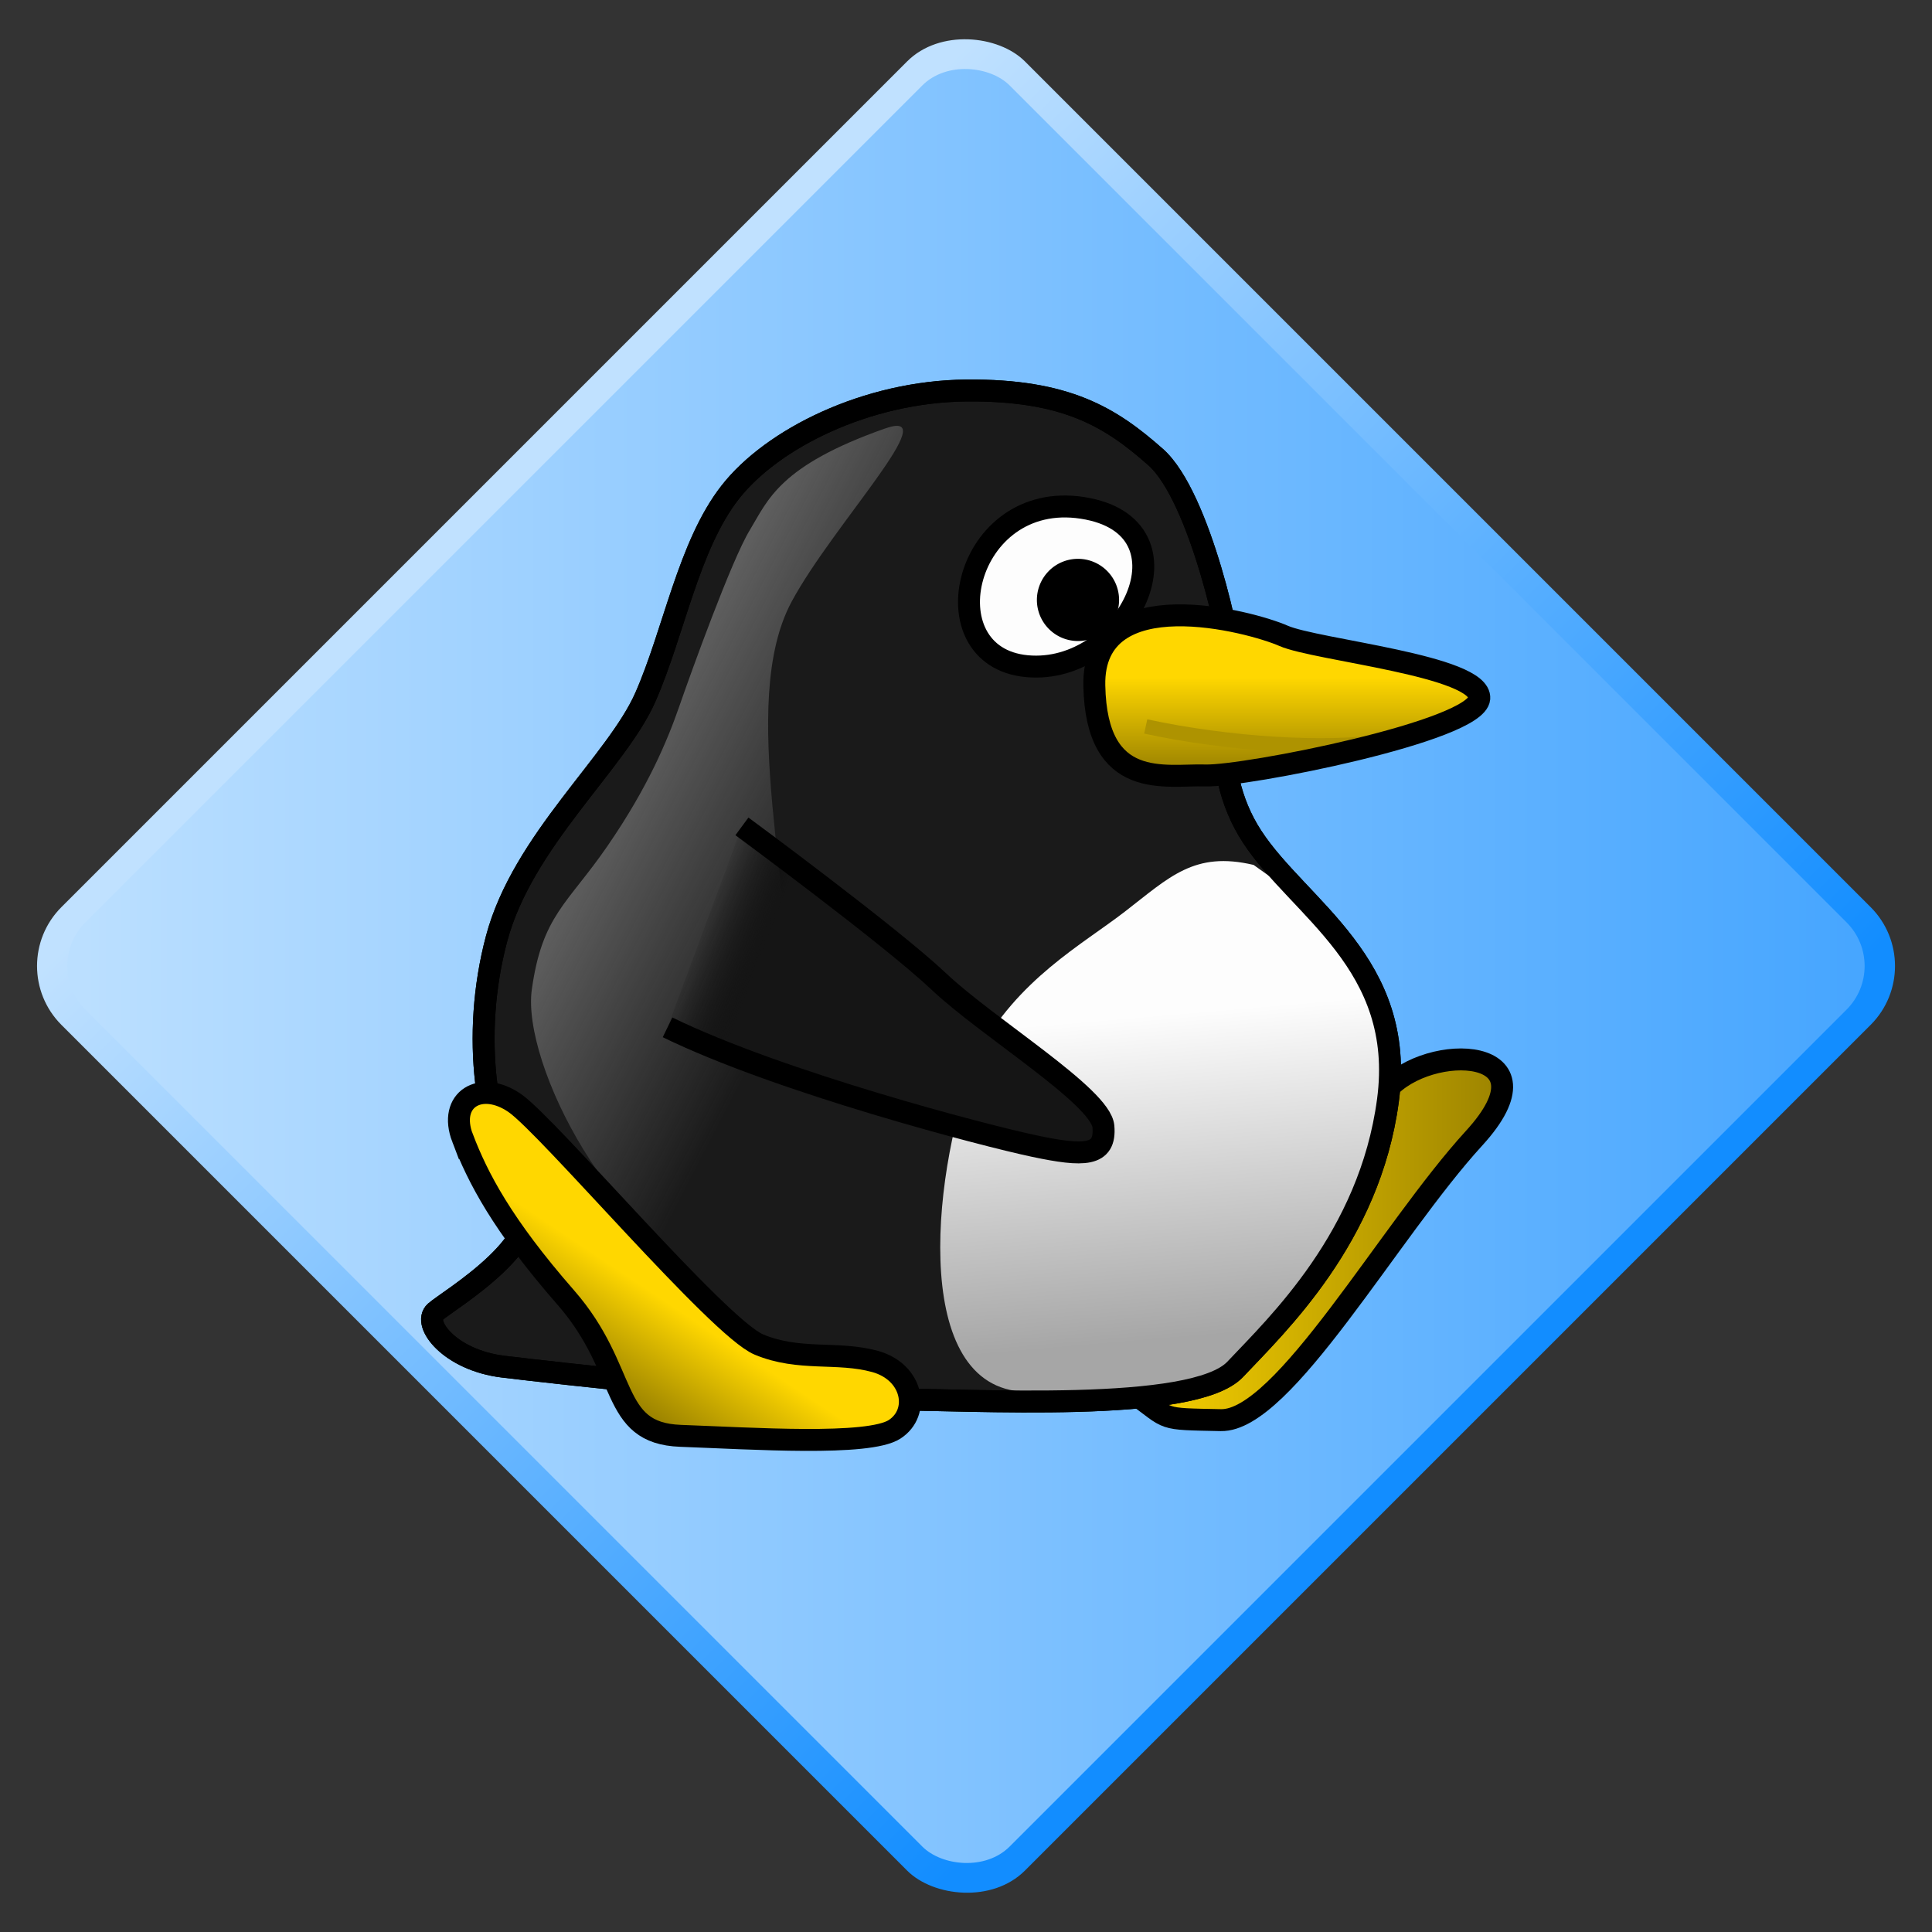 <?xml version="1.0" encoding="UTF-8" standalone="no"?>
<svg
   xmlns:dc="http://purl.org/dc/elements/1.1/"
   xmlns:cc="http://creativecommons.org/ns#"
   xmlns:rdf="http://www.w3.org/1999/02/22-rdf-syntax-ns#"
   xmlns:svg="http://www.w3.org/2000/svg"
   xmlns="http://www.w3.org/2000/svg"
   xmlns:xlink="http://www.w3.org/1999/xlink"
   xmlns:sodipodi="http://sodipodi.sourceforge.net/DTD/sodipodi-0.dtd"
   xmlns:inkscape="http://www.inkscape.org/namespaces/inkscape"
   version="1.0"
   id="svg2"
   height="48"
   width="48"
   sodipodi:docname="supertux.svg"
   inkscape:version="0.92.3 (2405546, 2018-03-11)">
  <rect width="100%" height="100%" fill="#333333" stroke="none"/>
  <sodipodi:namedview
     pagecolor="#ffffff"
     bordercolor="#666666"
     borderopacity="1"
     objecttolerance="10"
     gridtolerance="10"
     guidetolerance="10"
     inkscape:pageopacity="0"
     inkscape:pageshadow="2"
     inkscape:window-width="2560"
     inkscape:window-height="1391"
     id="namedview57"
     showgrid="false"
     inkscape:zoom="9.8333333"
     inkscape:cx="21.853256"
     inkscape:cy="27.906927"
     inkscape:window-x="1680"
     inkscape:window-y="0"
     inkscape:window-maximized="1"
     inkscape:current-layer="svg2"
     units="px"
     showguides="false" />
  <defs
     id="defs4">
    <linearGradient
       inkscape:collect="always"
       id="linearGradient3021">
      <stop
         style="stop-color:#808080;stop-opacity:1;"
         offset="0"
         id="stop3017" />
      <stop
         style="stop-color:#808080;stop-opacity:0;"
         offset="1"
         id="stop3019" />
    </linearGradient>
    <linearGradient
       id="linearGradient1677-3">
      <stop
         style="stop-color:#fdfdfd;stop-opacity:1"
         offset="0"
         id="stop1673" />
      <stop
         style="stop-color:#a6a6a6;stop-opacity:1"
         offset="1"
         id="stop1675" />
    </linearGradient>
    <linearGradient
       id="linearGradient1641">
      <stop
         style="stop-color:#ffd700;stop-opacity:1;"
         offset="0"
         id="stop1637" />
      <stop
         style="stop-color:#998100;stop-opacity:1"
         offset="1"
         id="stop1639" />
    </linearGradient>
    <linearGradient
       id="linearGradient1623">
      <stop
         style="stop-color:#696969;stop-opacity:1;"
         offset="0"
         id="stop1619" />
      <stop
         style="stop-color:#696969;stop-opacity:0;"
         offset="1"
         id="stop1621" />
    </linearGradient>
    <linearGradient
       id="linearGradient1615">
      <stop
         style="stop-color:#151515;stop-opacity:1"
         offset="0"
         id="stop1611" />
      <stop
         style="stop-color:#000000;stop-opacity:0;"
         offset="1"
         id="stop1613" />
    </linearGradient>
    <pattern
       xlink:href="#pattern4225"
       id="pattern4230"
       patternTransform="matrix(0.25,0,0,0.268,-2.2265625e-5,-2.6171875e-6)" />
    <pattern
       xlink:href="#pattern4217"
       id="pattern4225"
       patternTransform="matrix(0.25,0,0,0.268,-1422.857,-507.638)" />
    <linearGradient
       id="linearGradient3224">
      <stop
         id="stop3226"
         offset="0"
         style="stop-color:#bbdfff;stop-opacity:1;" />
      <stop
         id="stop3228"
         offset="1"
         style="stop-color:#47a6ff;stop-opacity:1;" />
    </linearGradient>
    <linearGradient
       id="linearGradient3212">
      <stop
         style="stop-color:#c0e1ff;stop-opacity:1;"
         offset="0"
         id="stop3214" />
      <stop
         style="stop-color:#128dff;stop-opacity:1;"
         offset="1"
         id="stop3216" />
    </linearGradient>
    <linearGradient
       xlink:href="#linearGradient3212"
       id="linearGradient3218"
       x1="-90.158"
       y1="485.354"
       x2="-90.158"
       y2="695.351"
       gradientUnits="userSpaceOnUse" />
    <linearGradient
       xlink:href="#linearGradient3224"
       id="linearGradient3222"
       gradientUnits="userSpaceOnUse"
       x1="-194.709"
       y1="485.859"
       x2="18.207"
       y2="698.775"
       gradientTransform="matrix(0.959,0,0,0.959,-3.576,24.161)" />
    <pattern
       patternUnits="userSpaceOnUse"
       width="320"
       height="308.571"
       patternTransform="translate(-1422.857,-507.638)"
       id="pattern4217">
      <rect
         y="142.857"
         x="154.286"
         height="165.714"
         width="165.714"
         id="rect4215"
         style="fill:#b3b3b3;fill-opacity:1;stroke:none" />
      <rect
         style="fill:#999999;fill-opacity:1;stroke:none"
         id="rect4213"
         width="165.714"
         height="165.714"
         x="0"
         y="142.857" />
      <rect
         style="fill:#999999;fill-opacity:1;stroke:none"
         id="rect4211"
         width="165.714"
         height="165.714"
         x="154.286"
         y="0" />
      <rect
         y="0"
         x="0"
         height="165.714"
         width="165.714"
         id="rect4209"
         style="fill:#b3b3b3;fill-opacity:1;stroke:none" />
    </pattern>
    <pattern
       patternUnits="userSpaceOnUse"
       width="80"
       height="82.667"
       patternTransform="translate(-1422.857,-507.638)"
       id="pattern4227">
      <rect
         id="rect4223"
         y="0"
         x="0"
         height="82.667"
         width="80"
         style="fill:url(#pattern4230);stroke:none" />
    </pattern>
    <linearGradient
       xlink:href="#linearGradient3212"
       id="linearGradient3477"
       gradientUnits="userSpaceOnUse"
       x1="-90.158"
       y1="485.354"
       x2="-90.158"
       y2="695.351"
       gradientTransform="matrix(0.152,0,0,0.152,13.316,-56.024)" />
    <linearGradient
       xlink:href="#linearGradient3224"
       id="linearGradient3479"
       gradientUnits="userSpaceOnUse"
       gradientTransform="matrix(0.146,0,0,0.146,12.773,-52.357)"
       x1="-194.709"
       y1="485.859"
       x2="18.207"
       y2="698.775" />
    <linearGradient
       gradientTransform="matrix(0.726,0,0,0.726,-136.288,-426.881)"
       xlink:href="#linearGradient1615"
       id="linearGradient1617"
       x1="213.665"
       y1="621.001"
       x2="211.445"
       y2="620.153"
       gradientUnits="userSpaceOnUse" />
    <linearGradient
       gradientTransform="matrix(0.726,0,0,0.726,-136.288,-426.881)"
       xlink:href="#linearGradient1623"
       id="linearGradient1625"
       x1="207.384"
       y1="615.192"
       x2="215.909"
       y2="619.611"
       gradientUnits="userSpaceOnUse" />
    <linearGradient
       gradientTransform="matrix(0.726,0,0,0.726,-136.288,-426.881)"
       xlink:href="#linearGradient1641"
       id="linearGradient1643"
       x1="228.806"
       y1="611.179"
       x2="228.806"
       y2="614.414"
       gradientUnits="userSpaceOnUse" />
    <linearGradient
       gradientTransform="matrix(0.726,0,0,0.726,-136.288,-426.881)"
       xlink:href="#linearGradient1641"
       id="linearGradient1651"
       x1="211.201"
       y1="632.988"
       x2="209.177"
       y2="636.019"
       gradientUnits="userSpaceOnUse" />
    <linearGradient
       gradientTransform="matrix(0.726,0,0,0.726,-136.288,-426.881)"
       xlink:href="#linearGradient1641"
       id="linearGradient1659"
       x1="225.864"
       y1="630.184"
       x2="239.541"
       y2="630.184"
       gradientUnits="userSpaceOnUse" />
    <linearGradient
       gradientTransform="matrix(0.726,0,0,0.726,-136.288,-426.881)"
       xlink:href="#linearGradient1677-3"
       id="linearGradient1690"
       x1="227.445"
       y1="622.693"
       x2="228.393"
       y2="633.764"
       gradientUnits="userSpaceOnUse" />
    <linearGradient
       inkscape:collect="always"
       xlink:href="#linearGradient3021"
       id="linearGradient3023"
       x1="-51.264"
       y1="21.938"
       x2="-38.724"
       y2="24.239"
       gradientUnits="userSpaceOnUse"
       gradientTransform="translate(-0.051,0.203)" />
  </defs>
  <rect
     ry="2.07"
     transform="rotate(-45)"
     y="17.015"
     x="-16.926"
     height="33.853"
     width="33.853"
     id="rect2223"
     style="fill:url(#linearGradient3477);fill-opacity:1;fill-rule:evenodd;stroke:none;stroke-width:0.111px;stroke-linecap:butt;stroke-linejoin:miter;stroke-opacity:1" />
  <rect
     ry="1.533"
     style="fill:url(#linearGradient3479);fill-opacity:1;fill-rule:evenodd;stroke:none;stroke-width:0.111px;stroke-linecap:butt;stroke-linejoin:miter;stroke-opacity:1"
     id="rect3220"
     width="32.473"
     height="32.473"
     x="-16.237"
     y="17.704"
     transform="rotate(-45)" />
  <path
     id="path1599"
     d="m 34.45,27.08 c 1.038,-1.2 4.28,-1.102 2.172,1.2 -2.107,2.302 -4.734,7.036 -6.29,7.003 -1.556,-0.032 -1.232,7e-6 -2.14,-0.648 -0.908,-0.648 6.258,-7.554 6.258,-7.554 z"
     style="fill:url(#linearGradient1659);fill-opacity:1;fill-rule:evenodd;stroke:#000000;stroke-width:0.545;stroke-linecap:butt;stroke-linejoin:miter;stroke-miterlimit:4;stroke-dasharray:none;stroke-opacity:1"
     inkscape:connector-curvature="0" />
  <path
     id="path1593"
     d="m 24.01,9.702 c -2.487,0.023 -4.831,1.2 -5.869,2.529 -1.038,1.329 -1.394,3.469 -2.107,5.09 -0.713,1.621 -3.048,3.566 -3.696,5.998 -0.648,2.432 -0.259,4.961 0.616,6.193 0.875,1.232 -1.816,2.788 -2.14,3.08 -0.324,0.292 0.357,1.2 1.686,1.362 1.329,0.162 7.133,0.811 9.403,0.811 2.27,0 7.749,0.357 8.787,-0.746 1.038,-1.102 3.34,-3.275 3.793,-6.679 0.454,-3.404 -2.205,-4.766 -3.372,-6.549 -1.167,-1.783 -0.551,-3.858 -0.519,-4.247 0.032,-0.389 -0.765,-4.202 -1.881,-5.188 -1.115,-0.986 -2.215,-1.676 -4.701,-1.654 z"
     style="fill:#1a1a1a;fill-opacity:1;fill-rule:evenodd;stroke:#000000;stroke-width:0.545;stroke-linecap:butt;stroke-linejoin:miter;stroke-miterlimit:4;stroke-dasharray:none;stroke-opacity:1"
     inkscape:connector-curvature="0" />
  <path
     id="path1601"
     d="m 26.892,12.618 c -2.937,-0.454 -3.874,3.698 -1.38,3.933 2.494,0.235 4.317,-3.479 1.38,-3.933 z"
     style="fill:#fdfdfd;fill-opacity:1;fill-rule:evenodd;stroke:#000000;stroke-width:0.545;stroke-linecap:butt;stroke-linejoin:miter;stroke-miterlimit:4;stroke-dasharray:none;stroke-opacity:1"
     inkscape:connector-curvature="0" />
  <path
     d="m 26.06,14.183 a 1.021,1.021 0 0 1 1.442,-0.002 1.021,1.021 0 0 1 0.006,1.442 1.021,1.021 0 0 1 -1.442,0.01 1.021,1.021 0 0 1 -0.013,-1.442"
     id="path1603"
     style="fill:#000000;fill-opacity:1;fill-rule:evenodd;stroke:none;stroke-width:0.545;stroke-linecap:round;stroke-linejoin:round;stroke-miterlimit:4;stroke-dasharray:none;stroke-opacity:1"
     inkscape:connector-curvature="0" />
  <path
     id="path1607"
     d="m 22,10.642 c -2.647,0.931 -2.918,1.783 -3.372,2.529 -0.454,0.746 -1.459,3.534 -1.751,4.377 -0.292,0.843 -0.778,2.01 -1.783,3.469 -1.005,1.459 -1.621,1.718 -1.881,3.566 -0.259,1.848 2.075,6.387 4.799,7.101 2.724,0.713 3.307,0.259 2.497,-0.648 -0.811,-0.908 -0.421,-4.118 -0.875,-5.252 0.134,-3.449 -1.327,-8.307 0.035,-10.838 1.022,-1.9 3.835,-4.832 2.332,-4.303 z"
     style="fill:url(#linearGradient1625);fill-opacity:1;fill-rule:evenodd;stroke:none;stroke-width:0.545;stroke-linecap:butt;stroke-linejoin:miter;stroke-miterlimit:4;stroke-dasharray:none;stroke-opacity:1"
     inkscape:connector-curvature="0" />
  <path
     id="path1609"
     d="m 34.418,26.335 c 0.032,3.113 -2.01,5.933 -3.21,7.295 -1.459,0.746 -3.048,1.427 -5.869,0.94 -2.746,-0.251 -2.163,-5.626 -1.061,-8.367 1.002,-1.876 2.606,-2.732 3.669,-3.554 1.112,-0.859 1.724,-1.508 3.199,-1.16 1.945,1.427 3.238,1.733 3.271,4.846 z"
     style="fill:url(#linearGradient1690);fill-opacity:1;fill-rule:evenodd;stroke:none;stroke-width:0.545;stroke-linecap:butt;stroke-linejoin:miter;stroke-miterlimit:4;stroke-dasharray:none;stroke-opacity:1"
     inkscape:connector-curvature="0"
     sodipodi:nodetypes="ccccscc" />
  <path
     id="path1595"
     d="m 18.433,20.531 c 0,0 3.696,2.723 4.896,3.858 1.2,1.135 4.02,2.853 4.085,3.599 0.065,0.746 -0.486,0.746 -1.718,0.486 -1.232,-0.259 -6.322,-1.589 -9.111,-2.95"
     style="fill:url(#linearGradient1617);fill-opacity:1;fill-rule:evenodd;stroke:#000000;stroke-width:0.545;stroke-linecap:butt;stroke-linejoin:miter;stroke-miterlimit:4;stroke-dasharray:none;stroke-opacity:1"
     inkscape:connector-curvature="0" />
  <path
     style="fill:none;fill-opacity:1;fill-rule:evenodd;stroke:#000000;stroke-width:0.545;stroke-linecap:butt;stroke-linejoin:miter;stroke-miterlimit:4;stroke-dasharray:none;stroke-opacity:1"
     d="m 24.01,9.702 c -2.487,0.023 -4.831,1.2 -5.869,2.529 -1.038,1.329 -1.394,3.469 -2.107,5.09 -0.713,1.621 -3.048,3.566 -3.696,5.998 -0.648,2.432 -0.259,4.961 0.616,6.193 0.875,1.232 -1.816,2.788 -2.14,3.08 -0.324,0.292 0.357,1.2 1.686,1.362 1.329,0.162 7.133,0.811 9.403,0.811 2.27,0 7.749,0.357 8.787,-0.746 1.038,-1.102 3.34,-3.275 3.793,-6.679 0.454,-3.404 -2.205,-4.766 -3.372,-6.549 -1.167,-1.783 -0.551,-3.858 -0.519,-4.247 0.032,-0.389 -0.765,-4.202 -1.881,-5.188 -1.115,-0.986 -2.215,-1.676 -4.701,-1.654 z"
     id="path1635"
     inkscape:connector-curvature="0" />
  <path
     id="path1605"
     d="m 29.943,19.266 c 0.973,0.032 6.744,-1.102 6.809,-1.913 0.065,-0.811 -4.053,-1.2 -4.863,-1.556 -0.811,-0.357 -4.75,-1.409 -4.701,1.232 0.049,2.641 1.783,2.205 2.756,2.237 z"
     style="fill:url(#linearGradient1643);fill-opacity:1;fill-rule:evenodd;stroke:none;stroke-width:0.545;stroke-linecap:butt;stroke-linejoin:miter;stroke-miterlimit:4;stroke-dasharray:none;stroke-opacity:1"
     inkscape:connector-curvature="0" />
  <path
     id="path1597"
     d="m 11.495,28.28 c 0.373,0.973 0.973,2.14 2.561,3.956 1.589,1.816 1.07,3.372 2.853,3.437 1.783,0.065 4.669,0.259 5.317,-0.162 0.648,-0.421 0.454,-1.427 -0.486,-1.686 -0.94,-0.259 -1.881,0 -2.886,-0.421 -1.005,-0.421 -5.22,-5.415 -6.063,-5.998 -0.843,-0.584 -1.67,-0.097 -1.297,0.875 z"
     style="fill:url(#linearGradient1651);fill-opacity:1;fill-rule:evenodd;stroke:#000000;stroke-width:0.545;stroke-linecap:butt;stroke-linejoin:miter;stroke-miterlimit:4;stroke-dasharray:none;stroke-opacity:1"
     inkscape:connector-curvature="0" />
  <path
     id="path1661"
     d="m 28.465,18.049 c 2.052,0.446 4.539,0.596 5.915,0.367"
     style="fill:none;fill-rule:evenodd;stroke:#ae9300;stroke-width:0.363;stroke-linecap:butt;stroke-linejoin:miter;stroke-miterlimit:4;stroke-dasharray:none;stroke-opacity:1"
     inkscape:connector-curvature="0" />
  <path
     style="fill:none;fill-opacity:1;fill-rule:evenodd;stroke:#000000;stroke-width:0.545;stroke-linecap:butt;stroke-linejoin:miter;stroke-miterlimit:4;stroke-dasharray:none;stroke-opacity:1"
     d="m 29.943,19.266 c 0.973,0.032 6.744,-1.102 6.809,-1.913 0.065,-0.811 -4.053,-1.2 -4.863,-1.556 -0.811,-0.357 -4.75,-1.409 -4.701,1.232 0.049,2.641 1.783,2.205 2.756,2.237 z"
     id="path1663"
     inkscape:connector-curvature="0" />
</svg>
